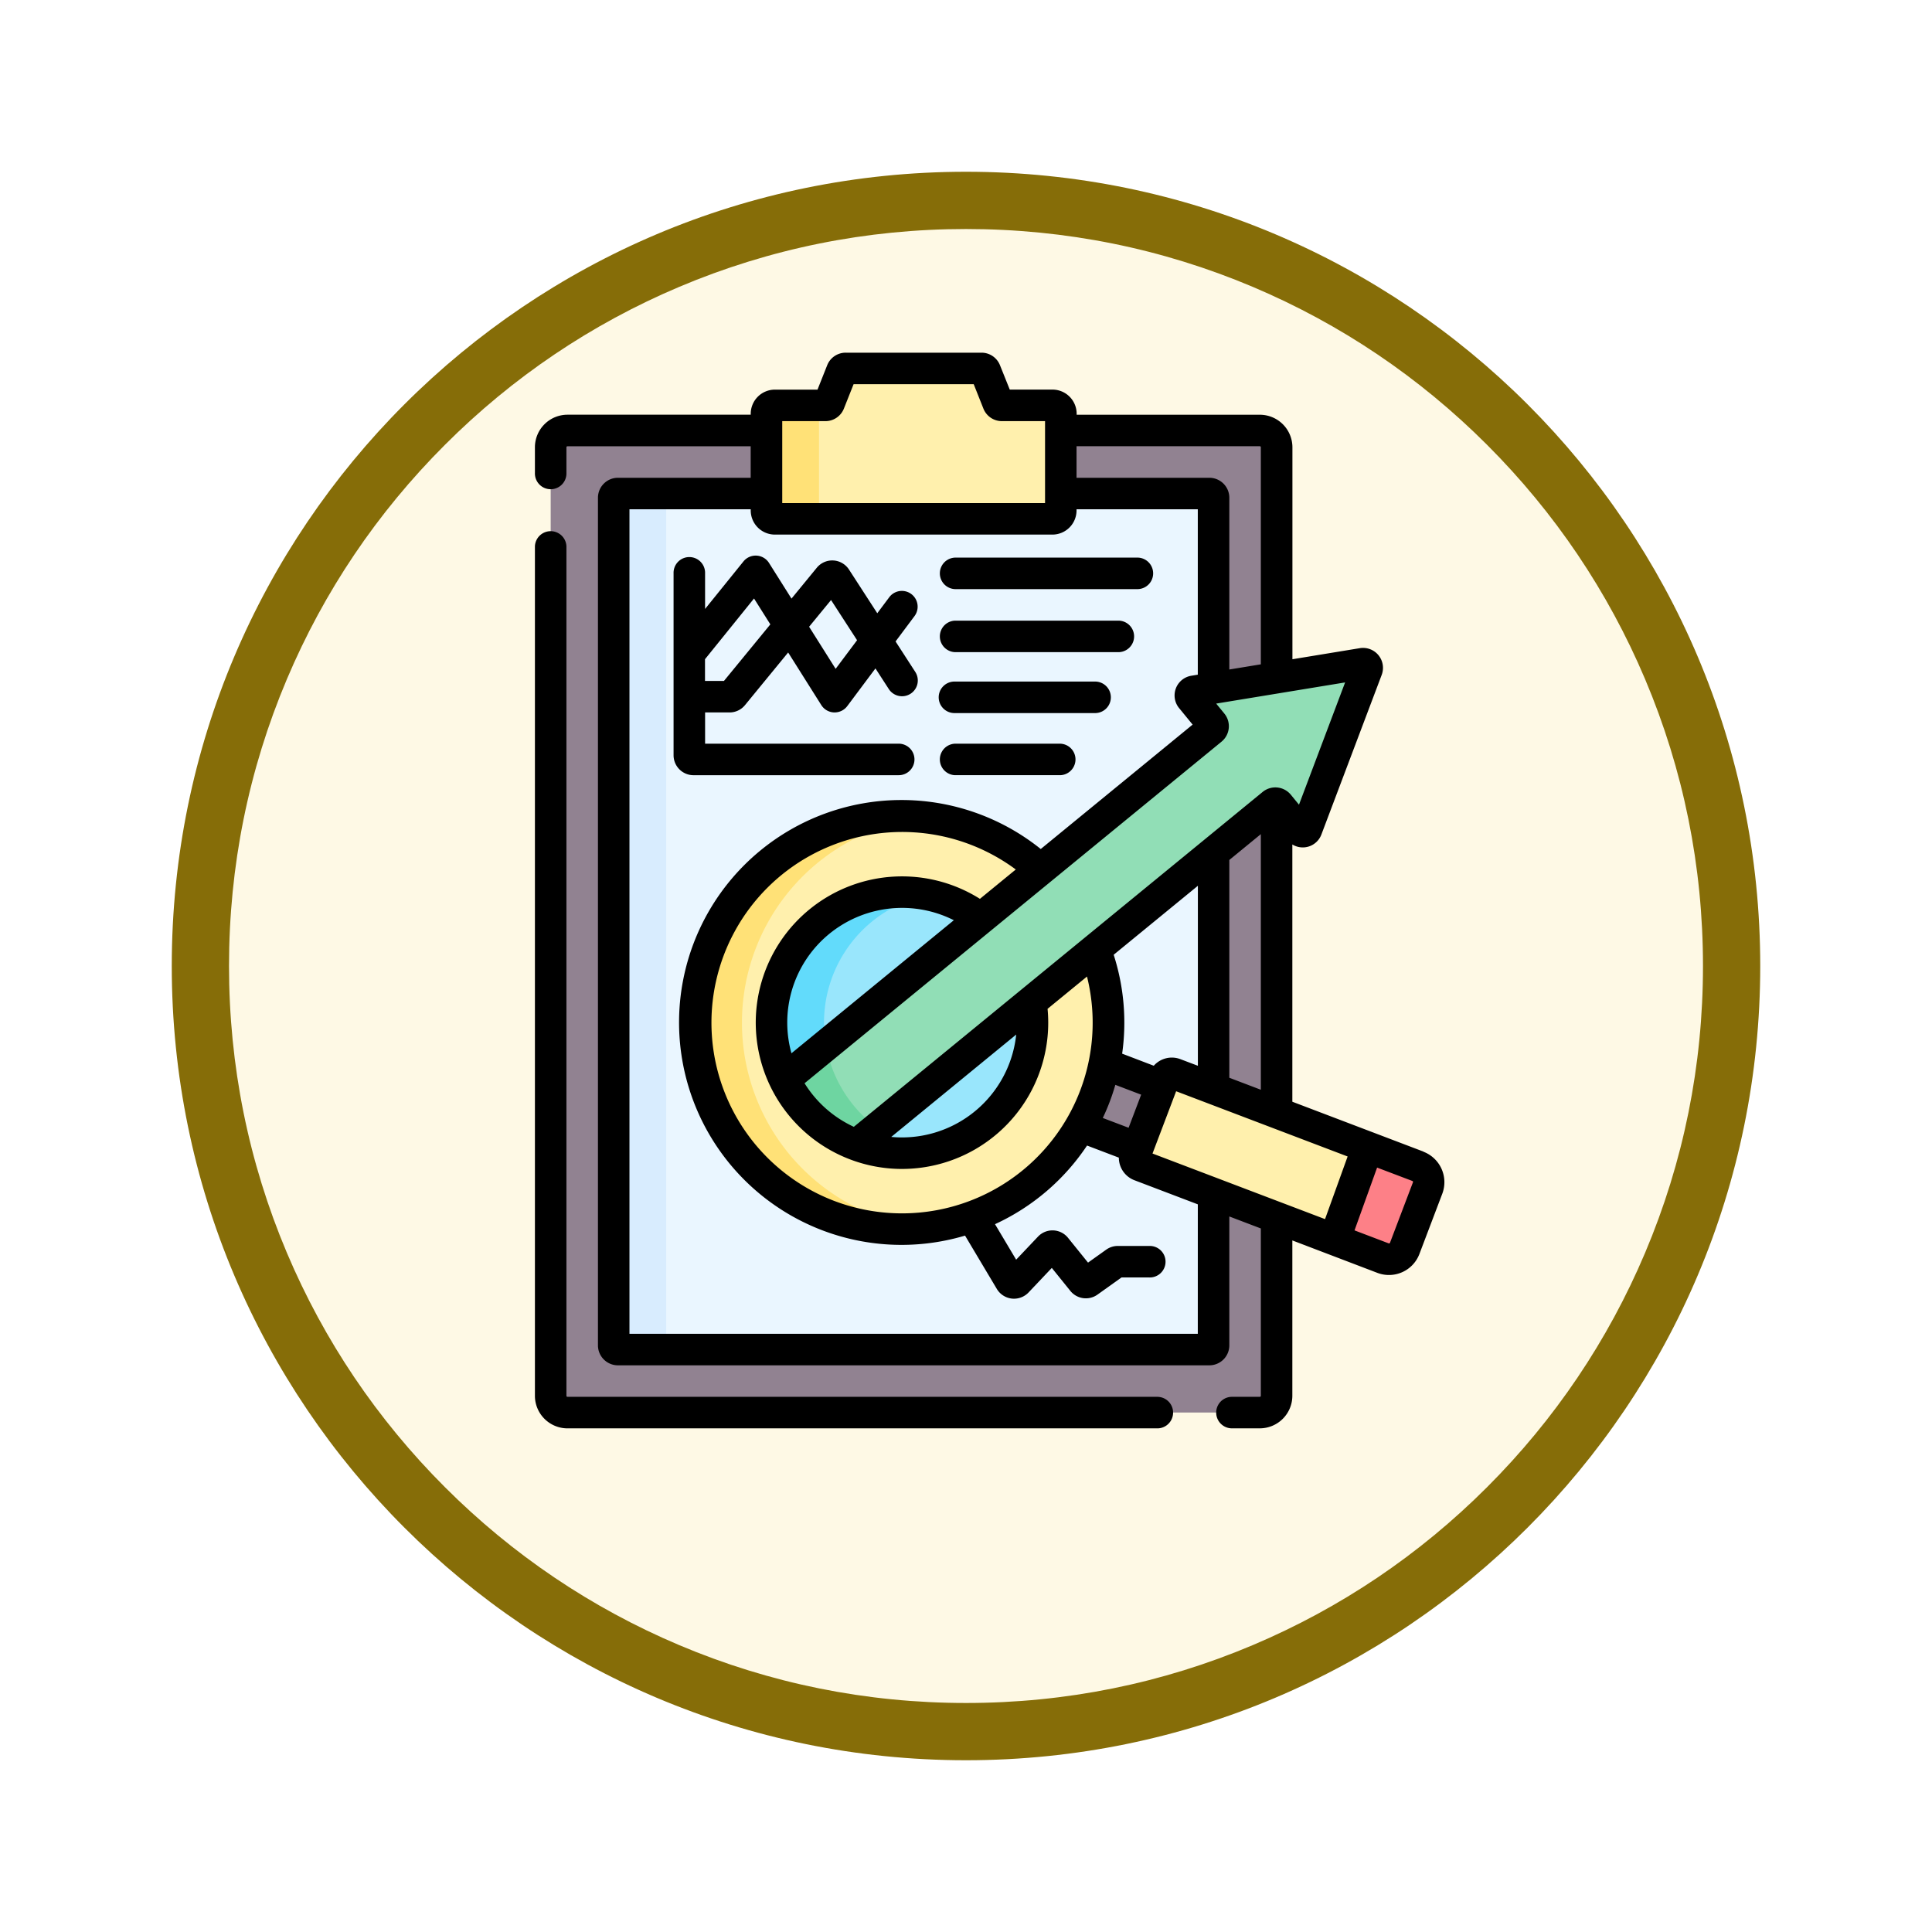 <svg xmlns="http://www.w3.org/2000/svg" xmlns:xlink="http://www.w3.org/1999/xlink" width="101.234" height="101.234" viewBox="0 0 101.234 101.234">
  <defs>
    <filter id="Trazado_904820" x="0" y="0" width="101.234" height="101.234" filterUnits="userSpaceOnUse">
      <feOffset dy="3" input="SourceAlpha"/>
      <feGaussianBlur stdDeviation="3" result="blur"/>
      <feFlood flood-opacity="0.161"/>
      <feComposite operator="in" in2="blur"/>
      <feComposite in="SourceGraphic"/>
    </filter>
  </defs>
  <g id="Grupo_1209369" data-name="Grupo 1209369" transform="translate(-172.767 -3134.449)">
    <g id="Grupo_1209178" data-name="Grupo 1209178" transform="translate(181.767 3140.449)">
      <g id="Grupo_1174741" data-name="Grupo 1174741" transform="translate(0 0)">
        <g id="Grupo_1173585" data-name="Grupo 1173585">
          <g id="Grupo_1173428" data-name="Grupo 1173428">
            <g id="Grupo_1171958" data-name="Grupo 1171958">
              <g id="Grupo_1167341" data-name="Grupo 1167341">
                <g id="Grupo_1166792" data-name="Grupo 1166792">
                  <g transform="matrix(1, 0, 0, 1, -9, -6)" filter="url(#Trazado_904820)">
                    <g id="Trazado_904820-2" data-name="Trazado 904820" transform="translate(9 6)" fill="#fef9e5">
                      <path d="M 41.617 81.734 C 36.2 81.734 30.947 80.673 26.002 78.582 C 21.225 76.561 16.935 73.668 13.25 69.984 C 9.565 66.299 6.672 62.009 4.652 57.232 C 2.56 52.287 1.5 47.033 1.5 41.617 C 1.5 36.2 2.56 30.947 4.652 26.002 C 6.672 21.225 9.565 16.935 13.25 13.25 C 16.935 9.565 21.225 6.672 26.002 4.652 C 30.947 2.56 36.2 1.5 41.617 1.5 C 47.033 1.5 52.287 2.56 57.232 4.652 C 62.009 6.672 66.299 9.565 69.984 13.25 C 73.668 16.935 76.561 21.225 78.582 26.002 C 80.673 30.947 81.734 36.2 81.734 41.617 C 81.734 47.033 80.673 52.287 78.582 57.232 C 76.561 62.009 73.668 66.299 69.984 69.984 C 66.299 73.668 62.009 76.561 57.232 78.582 C 52.287 80.673 47.033 81.734 41.617 81.734 Z" stroke="none"/>
                      <path d="M 41.617 3 C 36.402 3 31.345 4.021 26.586 6.033 C 21.988 7.978 17.858 10.763 14.311 14.311 C 10.763 17.858 7.978 21.988 6.033 26.586 C 4.021 31.345 3 36.402 3 41.617 C 3 46.831 4.021 51.888 6.033 56.647 C 7.978 61.245 10.763 65.376 14.311 68.923 C 17.858 72.471 21.988 75.255 26.586 77.2 C 31.345 79.213 36.402 80.234 41.617 80.234 C 46.831 80.234 51.888 79.213 56.647 77.2 C 61.245 75.255 65.376 72.471 68.923 68.923 C 72.47 65.376 75.255 61.245 77.2 56.647 C 79.213 51.888 80.234 46.831 80.234 41.617 C 80.234 36.402 79.213 31.345 77.2 26.586 C 75.255 21.988 72.47 17.858 68.923 14.311 C 65.376 10.763 61.245 7.978 56.647 6.033 C 51.888 4.021 46.831 3 41.617 3 M 41.617 -7.62939453125e-06 C 64.601 -7.62939453125e-06 83.234 18.632 83.234 41.617 C 83.234 64.601 64.601 83.234 41.617 83.234 C 18.632 83.234 7.62939453125e-06 64.601 7.62939453125e-06 41.617 C 7.62939453125e-06 18.632 18.632 -7.62939453125e-06 41.617 -7.62939453125e-06 Z" stroke="none" fill="#866d08"/>
                    </g>
                  </g>
                </g>
              </g>
            </g>
          </g>
        </g>
      </g>
    </g>
    <g id="analysis_4930486_1_" data-name="analysis_4930486 (1)" transform="translate(161.266 3152.929)">
      <g id="Grupo_1209367" data-name="Grupo 1209367" transform="translate(40.356 0.826)">
        <path id="Trazado_1055993" data-name="Trazado 1055993" d="M84.185,88.5H47.91a.881.881,0,0,1-.881-.881v-49.7a.881.881,0,0,1,.881-.881H84.185a.881.881,0,0,1,.881.881v49.7A.881.881,0,0,1,84.185,88.5Z" transform="translate(-47.029 -33.791)" fill="#918291"/>
        <path id="Trazado_1055994" data-name="Trazado 1055994" d="M77.03,111.678V67.263a.22.22,0,0,1,.22-.22h30.991a.22.22,0,0,1,.22.22v44.415a.22.22,0,0,1-.22.22H77.25A.22.22,0,0,1,77.03,111.678Z" transform="translate(-73.727 -60.488)" fill="#eaf6ff"/>
        <path id="Trazado_1055995" data-name="Trazado 1055995" d="M80,111.9H77.248a.22.22,0,0,1-.22-.22V67.267a.22.22,0,0,1,.22-.22H80a.22.22,0,0,0-.22.22v44.414A.22.22,0,0,0,80,111.9Z" transform="translate(-73.726 -60.492)" fill="#d8ecfe"/>
        <path id="Trazado_1055996" data-name="Trazado 1055996" d="M0,0H3.508V5.5H0Z" transform="translate(26.544 39.246) rotate(-69.156)" fill="#918291"/>
        <path id="Trazado_1055997" data-name="Trazado 1055997" d="M161.878,9.3l-.658-1.658a.22.22,0,0,0-.2-.139H153.9a.22.22,0,0,0-.2.139L153.036,9.3a.22.22,0,0,1-.2.139h-2.645a.44.44,0,0,0-.44.44V14.94a.44.44,0,0,0,.44.44h14.541a.44.44,0,0,0,.44-.44V9.876a.44.44,0,0,0-.44-.44h-2.645A.22.22,0,0,1,161.878,9.3Z" transform="translate(-138.438 -7.5)" fill="#fff0ad"/>
        <path id="Trazado_1055998" data-name="Trazado 1055998" d="M152.94,31.032h-2.752a.44.44,0,0,1-.44-.44V25.527a.44.44,0,0,1,.44-.44h2.436a.45.45,0,0,0-.124.313v5.182A.445.445,0,0,0,152.94,31.032Z" transform="translate(-138.44 -23.151)" fill="#ffe177"/>
        <circle id="Elipse_13592" data-name="Elipse 13592" cx="10.82" cy="10.82" r="10.82" transform="translate(7.589 23.459)" fill="#fff0ad"/>
        <path id="Trazado_1055999" data-name="Trazado 1055999" d="M127.979,242.151a10.821,10.821,0,1,1,0-21.507,10.823,10.823,0,0,0,0,21.507Z" transform="translate(-108.358 -197.119)" fill="#ffe177"/>
        <circle id="Elipse_13593" data-name="Elipse 13593" cx="6.84" cy="6.84" r="6.84" transform="translate(11.569 27.438)" fill="#99e6fc"/>
        <path id="Trazado_1056000" data-name="Trazado 1056000" d="M159.265,269.966a6.772,6.772,0,0,0,1.056.308,6.841,6.841,0,1,1,0-13.4,6.841,6.841,0,0,0-1.056,13.095Z" transform="translate(-140.535 -229.294)" fill="#62dbfb"/>
        <path id="Trazado_1056001" data-name="Trazado 1056001" d="M340.312,349.038l-1.2,3.159a.881.881,0,0,1-1.136.511l-12.735-4.844a.439.439,0,0,1-.254-.568l1.515-3.983a.44.44,0,0,1,.568-.255L339.8,347.9A.881.881,0,0,1,340.312,349.038Z" transform="translate(-294.36 -306.093)" fill="#fff0ad"/>
        <path id="Trazado_1056002" data-name="Trazado 1056002" d="M188.819,148.277l-3.158,8.368a.22.22,0,0,1-.376.062l-1.093-1.334a.22.22,0,0,0-.309-.031L162.076,173.2l-.05-.018a6.815,6.815,0,0,1-3.729-3.42l22.38-18.334a.22.22,0,0,0,.031-.31l-1.093-1.334a.221.221,0,0,1,.135-.357l8.826-1.449A.221.221,0,0,1,188.819,148.277Z" transform="translate(-146.049 -132.515)" fill="#91deb6"/>
        <path id="Trazado_1056003" data-name="Trazado 1056003" d="M163.166,334.024l-1.09.893-.05-.018a6.815,6.815,0,0,1-3.729-3.42l2.175-1.782a6.875,6.875,0,0,0,1.809,3.555,6.78,6.78,0,0,0,.884.773Z" transform="translate(-146.049 -294.228)" fill="#6ed5a1"/>
        <path id="Trazado_1056004" data-name="Trazado 1056004" d="M424.511,380.194l-1.2,3.159a.881.881,0,0,1-1.136.511l-2.6-.99,1.736-4.817.016-.018L424,379.058A.881.881,0,0,1,424.511,380.194Z" transform="translate(-378.559 -337.249)" fill="#fd8087"/>
      </g>
      <g id="Grupo_1209368" data-name="Grupo 1209368" transform="translate(39.53 0)">
        <path id="Trazado_1056005" data-name="Trazado 1056005" d="M72.172,130.088H41.236a.055.055,0,0,1-.055-.055V85.526a.826.826,0,0,0-1.651,0v44.508a1.708,1.708,0,0,0,1.706,1.706H72.172a.826.826,0,0,0,0-1.651Z" transform="translate(-39.53 -75.376)"/>
        <path id="Trazado_1056006" data-name="Trazado 1056006" d="M86.091,41.863l-6.873-2.614V25.769a1.042,1.042,0,0,0,1.522-.521L83.9,16.883a1.045,1.045,0,0,0-1.146-1.4l-3.532.58V4.958a1.708,1.708,0,0,0-1.706-1.706h-9.6V3.2a1.267,1.267,0,0,0-1.266-1.266H64.411L63.9.661A1.04,1.04,0,0,0,62.932,0H55.816a1.04,1.04,0,0,0-.972.66l-.507,1.276H52.1A1.267,1.267,0,0,0,50.838,3.2v.05h-9.6A1.708,1.708,0,0,0,39.53,4.958V6.3a.826.826,0,1,0,1.651,0V4.958a.056.056,0,0,1,.055-.055h9.6V6.555H43.878A1.047,1.047,0,0,0,42.833,7.6V52.015a1.047,1.047,0,0,0,1.046,1.046H74.87a1.047,1.047,0,0,0,1.046-1.046V45.261l1.651.628v8.768a.055.055,0,0,1-.055.055H76.025a.826.826,0,0,0,0,1.651h1.487a1.708,1.708,0,0,0,1.706-1.706v-8.14l4.457,1.7a1.706,1.706,0,0,0,2.2-.988l1.2-3.16a1.709,1.709,0,0,0-.988-2.2Zm-14.2.1L73.129,38.7l8.986,3.418L80.931,45.4Zm-1.253-1.35L69.285,40.1q.2-.417.365-.855c.111-.291.207-.585.293-.881l1.353.515ZM55.212,44.446A9.994,9.994,0,1,1,64.726,27.08l-1.878,1.538a7.665,7.665,0,1,0-4.1,14.153A7.791,7.791,0,0,0,59.8,42.7a7.662,7.662,0,0,0,6.592-8.319l2.066-1.692A9.991,9.991,0,0,1,55.212,44.446ZM53.976,31.465a6.025,6.025,0,0,1,7.505-1.727L52.972,36.71A6.008,6.008,0,0,1,53.976,31.465Zm10.773,4.264a6.021,6.021,0,0,1-5.17,5.335,6.056,6.056,0,0,1-1.378.029Zm8.608,1.291a1.263,1.263,0,0,0-1.4.343L70.3,36.73a11.606,11.606,0,0,0-.444-5.182l4.412-3.614v9.431Zm2.559.973V26.581l1.651-1.353V38.621Zm3.65-14.309-.43-.525a1.05,1.05,0,0,0-1.471-.145L56.24,40.564a6.06,6.06,0,0,1-1.114-.67,5.983,5.983,0,0,1-1.467-1.613L75.51,20.38a1.046,1.046,0,0,0,.145-1.47l-.428-.523,6.756-1.109ZM77.512,4.9a.056.056,0,0,1,.055.055V16.33l-1.651.271v-9A1.047,1.047,0,0,0,74.87,6.555H67.91V4.9ZM52.489,3.587h2.26a1.04,1.04,0,0,0,.972-.66l.507-1.276h6.294l.507,1.276a1.04,1.04,0,0,0,.972.66h2.259V7.881H52.489ZM74.264,51.41H44.484V8.206h6.354v.06A1.267,1.267,0,0,0,52.1,9.532H66.644A1.267,1.267,0,0,0,67.91,8.266v-.06h6.354v8.666l-.34.056a1.046,1.046,0,0,0-.64,1.695l.709.865-7.958,6.519a11.655,11.655,0,1,0-3.967,20.257l1.669,2.8a1.051,1.051,0,0,0,.783.5,1.038,1.038,0,0,0,.114.006,1.053,1.053,0,0,0,.761-.326l1.219-1.287.968,1.2a1.046,1.046,0,0,0,1.424.2l1.26-.9h1.453a.826.826,0,1,0,0-1.651H70.072a1.044,1.044,0,0,0-.607.194l-.953.679-1.049-1.3a1.045,1.045,0,0,0-1.572-.062l-1.145,1.208-1.108-1.86a11.639,11.639,0,0,0,4.823-4.12l1.666.634a1.267,1.267,0,0,0,.815,1.183l3.323,1.264Zm11.271-7.932-1.2,3.16a.055.055,0,0,1-.071.032l-1.788-.68L83.659,42.7l1.845.7A.055.055,0,0,1,85.535,43.478Z" transform="translate(-39.53 0)"/>
        <path id="Trazado_1056007" data-name="Trazado 1056007" d="M117.3,108.131a.826.826,0,1,0,0-1.651H107.184v-1.637h1.281a1.043,1.043,0,0,0,.809-.383l2.262-2.759,1.737,2.756a.826.826,0,0,0,.666.385h.033a.826.826,0,0,0,.661-.331l1.477-1.975.7,1.082a.826.826,0,1,0,1.386-.9l-1.032-1.595,1-1.338a.826.826,0,0,0-1.323-.989l-.635.849-1.482-2.289a1.046,1.046,0,0,0-1.687-.095l-1.326,1.617-1.177-1.868a.826.826,0,0,0-1.341-.079l-2.01,2.489V97.556a.826.826,0,1,0-1.651,0v9.53a1.047,1.047,0,0,0,1.046,1.046H117.3Zm-3.516-9.178,1.363,2.105-1.123,1.5-1.39-2.206Zm-4.036-.081.855,1.356-2.43,2.963h-.994v-1.138Z" transform="translate(-98.267 -85.992)"/>
        <path id="Trazado_1056008" data-name="Trazado 1056008" d="M232.834,99.194h9.582a.826.826,0,0,0,0-1.651h-9.582a.826.826,0,0,0,0,1.651Z" transform="translate(-210.819 -86.805)"/>
        <path id="Trazado_1056009" data-name="Trazado 1056009" d="M232.834,129.194h8.584a.826.826,0,0,0,0-1.651h-8.584a.826.826,0,0,0,0,1.651Z" transform="translate(-210.819 -113.502)"/>
        <path id="Trazado_1056010" data-name="Trazado 1056010" d="M232.834,158.194H240.2a.826.826,0,0,0,0-1.651h-7.369a.826.826,0,1,0,0,1.651Z" transform="translate(-210.819 -139.31)"/>
        <path id="Trazado_1056011" data-name="Trazado 1056011" d="M232.834,187.76h5.513a.826.826,0,0,0,0-1.651h-5.513a.826.826,0,0,0,0,1.651Z" transform="translate(-210.819 -165.621)"/>
      </g>
    </g>
  </g>
</svg>
